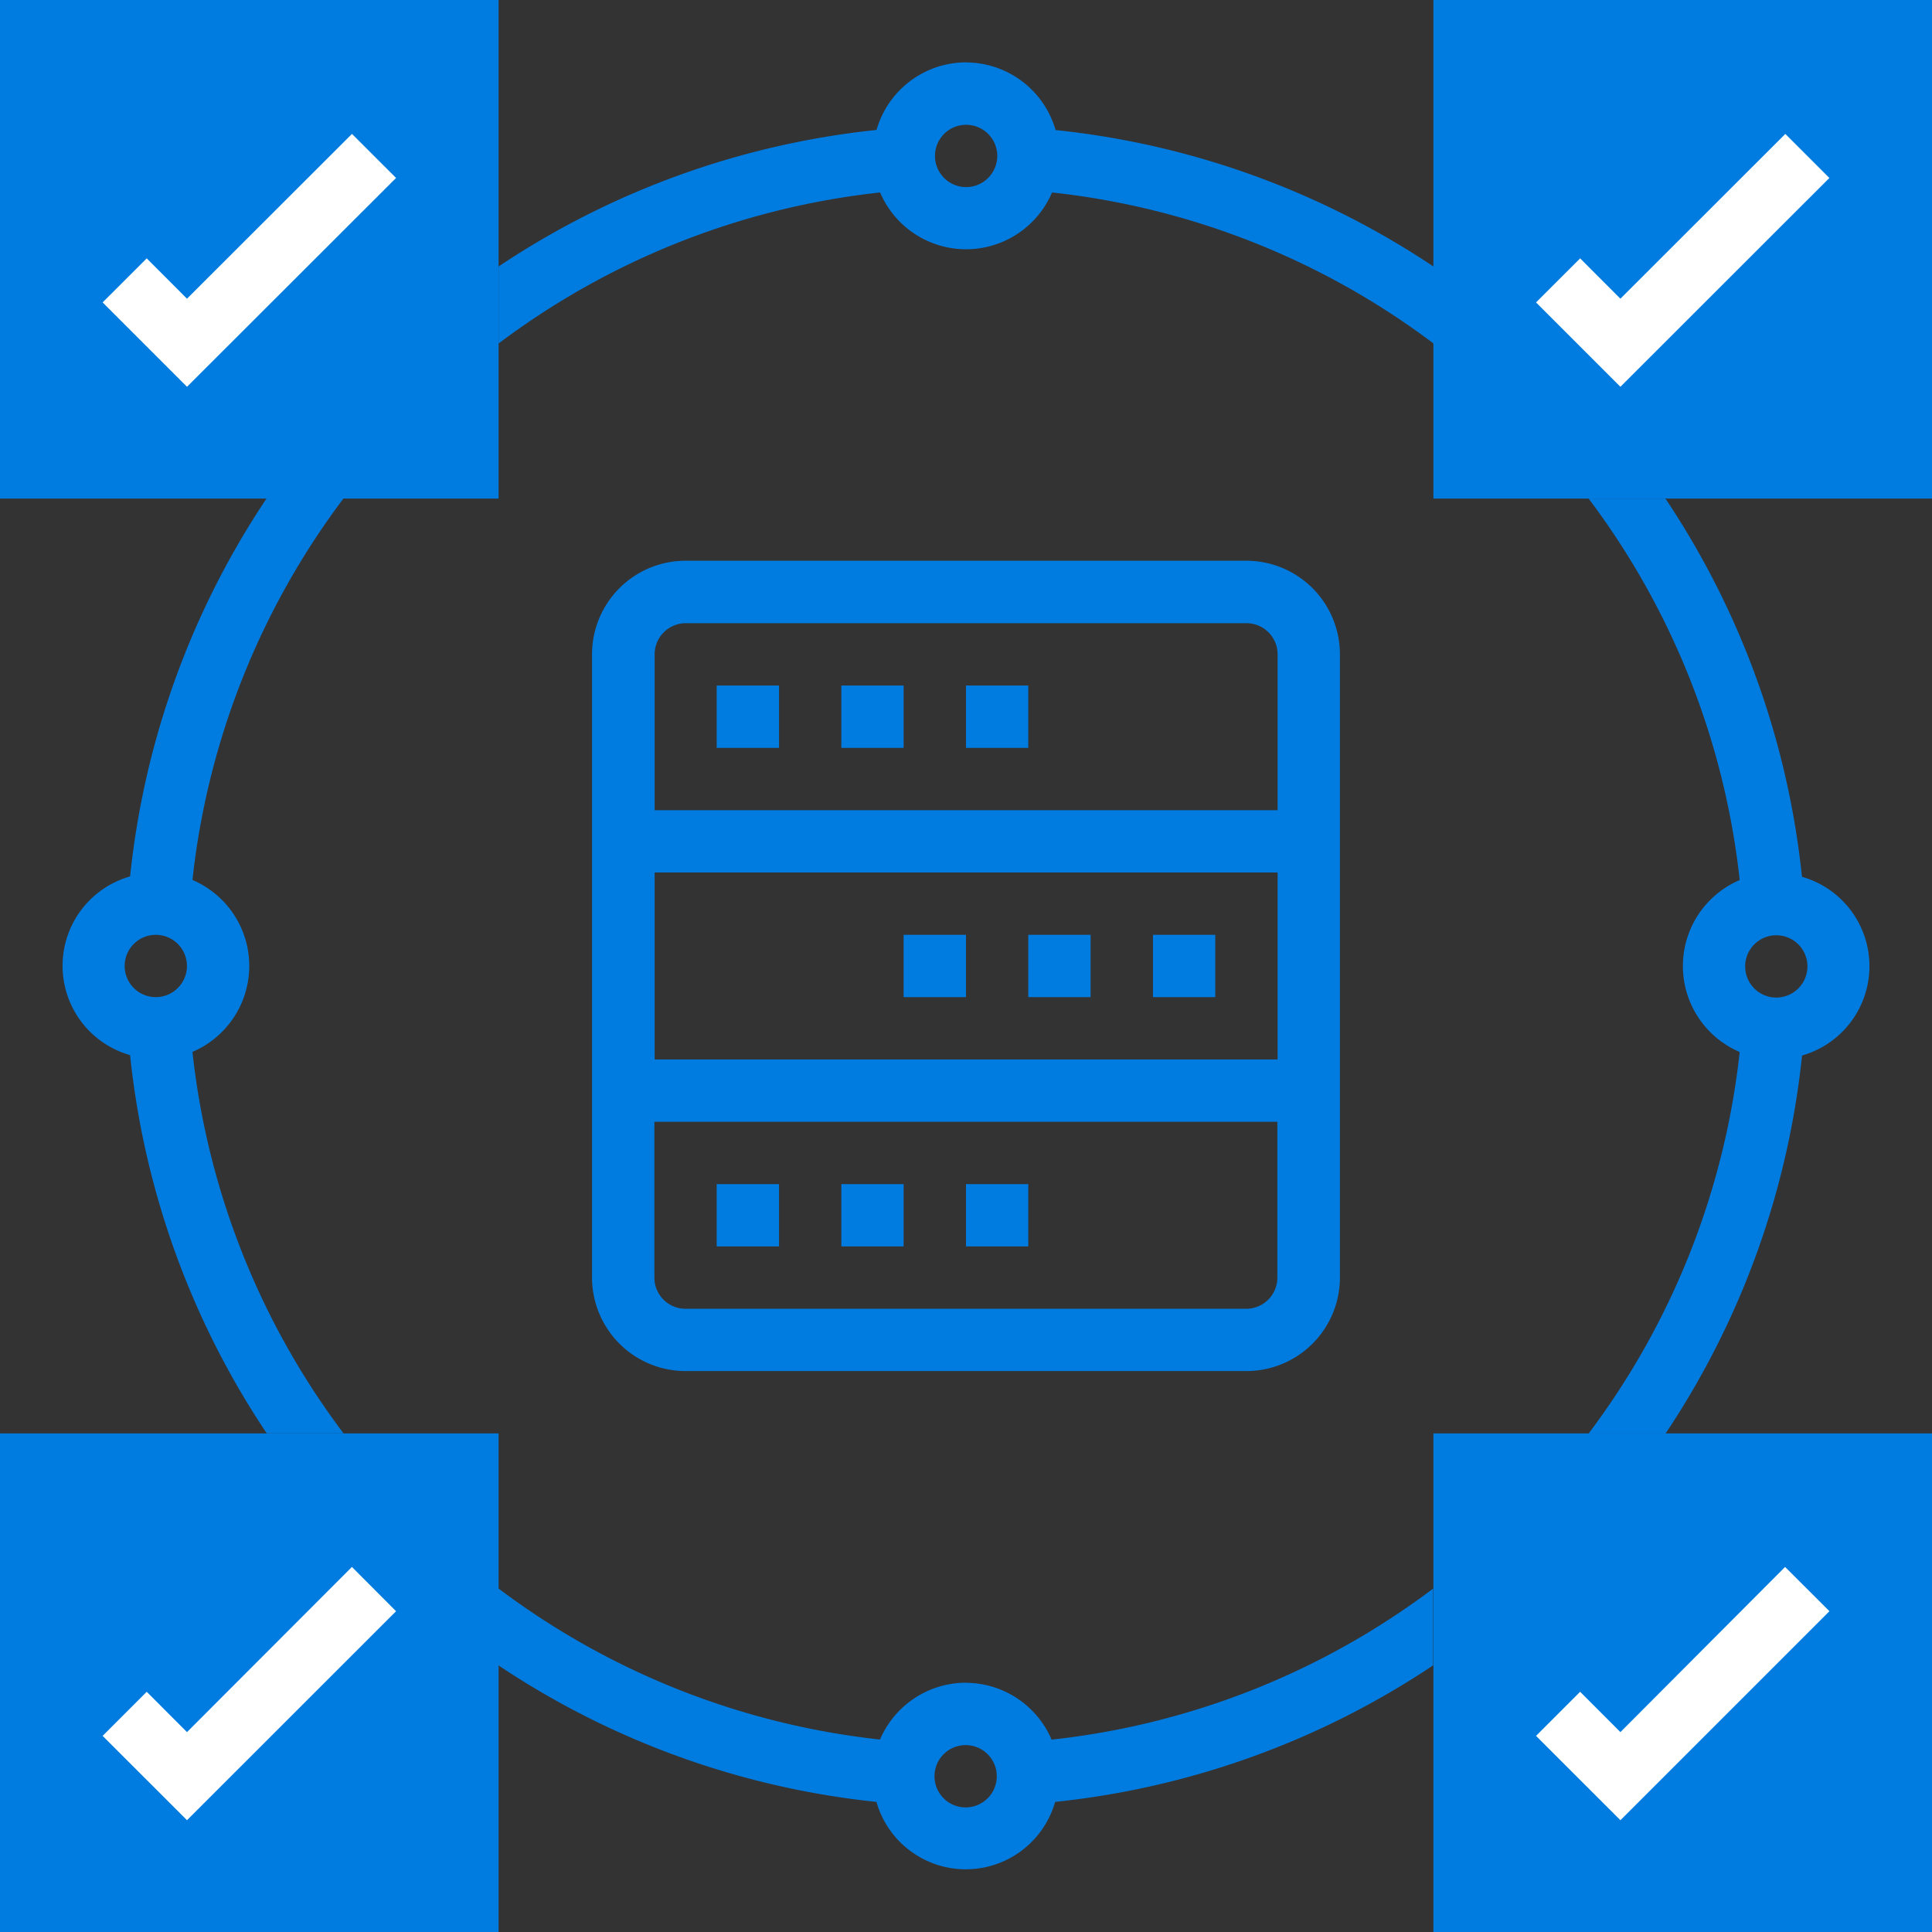 <svg xmlns="http://www.w3.org/2000/svg" xmlns:xlink="http://www.w3.org/1999/xlink" width="40.005" height="40.005" viewBox="0 0 40.005 40.005">
  <rect x="0" y="0" width="40.005" height="40.005" fill="#333333" stroke="none"/>
  <defs>
    <clipPath id="clip-path">
      <rect id="Rectangle_1823" data-name="Rectangle 1823" width="40" height="40" transform="translate(0.298 0.298)" fill="none"/>
    </clipPath>
  </defs>
  <g id="Group_2663" data-name="Group 2663" transform="translate(0.112 0.112)">
    <rect id="Rectangle_1810" data-name="Rectangle 1810" width="10.324" height="10.324" transform="translate(29.569 -0.112)" fill="#007ce1"/>
    <rect id="Rectangle_1811" data-name="Rectangle 1811" width="10.324" height="10.324" transform="translate(-0.112 -0.112)" fill="#007ce1"/>
    <rect id="Rectangle_1812" data-name="Rectangle 1812" width="10.324" height="10.324" transform="translate(-0.112 29.569)" fill="#007ce1"/>
    <rect id="Rectangle_1813" data-name="Rectangle 1813" width="10.324" height="10.324" transform="translate(29.569 29.569)" fill="#007ce1"/>
    <rect id="Rectangle_1814" data-name="Rectangle 1814" width="1.29" height="1.29" transform="translate(19.89 24.407)" fill="#007ce1"/>
    <rect id="Rectangle_1815" data-name="Rectangle 1815" width="1.29" height="1.29" transform="translate(17.309 24.407)" fill="#007ce1"/>
    <rect id="Rectangle_1816" data-name="Rectangle 1816" width="1.291" height="1.29" transform="translate(14.728 24.407)" fill="#007ce1"/>
    <rect id="Rectangle_1817" data-name="Rectangle 1817" width="1.29" height="1.29" transform="translate(23.762 19.245)" fill="#007ce1"/>
    <rect id="Rectangle_1818" data-name="Rectangle 1818" width="1.291" height="1.29" transform="translate(18.599 19.245)" fill="#007ce1"/>
    <rect id="Rectangle_1819" data-name="Rectangle 1819" width="1.291" height="1.29" transform="translate(21.18 19.245)" fill="#007ce1"/>
    <rect id="Rectangle_1820" data-name="Rectangle 1820" width="1.291" height="1.291" transform="translate(14.728 14.083)" fill="#007ce1"/>
    <rect id="Rectangle_1821" data-name="Rectangle 1821" width="1.29" height="1.291" transform="translate(17.309 14.083)" fill="#007ce1"/>
    <rect id="Rectangle_1822" data-name="Rectangle 1822" width="1.29" height="1.291" transform="translate(19.89 14.083)" fill="#007ce1"/>
    <g id="Group_2659" data-name="Group 2659" transform="translate(-0.408 -0.408)">
      <g id="Group_2658" data-name="Group 2658" clip-path="url(#clip-path)">
        <path id="Path_4227" data-name="Path 4227" d="M35.614,37.679a1.937,1.937,0,0,0,1.936-1.935v-12.9A1.938,1.938,0,0,0,35.614,20.9H24a1.938,1.938,0,0,0-1.936,1.936v12.9A1.938,1.938,0,0,0,24,37.679Zm.646-6.452h-12.9V27.355h12.9ZM24,22.193H35.614a.646.646,0,0,1,.646.646v3.226h-12.9V22.839A.646.646,0,0,1,24,22.193m-.645,13.551V32.517h12.9v3.227a.645.645,0,0,1-.646.645H24a.645.645,0,0,1-.645-.645" transform="translate(-9.509 -8.993)" fill="#007ce1"/>
        <path id="Path_4228" data-name="Path 4228" d="M28.259,2.323a1.933,1.933,0,0,0-1.852,1.4,17.289,17.289,0,0,0-7.826,2.827V8.145a16,16,0,0,1,7.9-3.128,1.935,1.935,0,0,0,3.56,0,16,16,0,0,1,7.9,3.128V6.552a17.3,17.3,0,0,0-7.827-2.827,1.933,1.933,0,0,0-1.852-1.4m0,2.581a.645.645,0,1,1,.645-.645.646.646,0,0,1-.645.645" transform="translate(-7.961 -0.736)" fill="#007ce1"/>
        <path id="Path_4229" data-name="Path 4229" d="M28.259,61.149a1.938,1.938,0,0,0-1.78,1.177,16.015,16.015,0,0,1-7.9-3.128v1.592a17.289,17.289,0,0,0,7.826,2.827,1.924,1.924,0,0,0,3.7,0,17.314,17.314,0,0,0,7.827-2.827V59.2a16,16,0,0,1-7.9,3.128,1.938,1.938,0,0,0-1.78-1.177m0,2.58a.645.645,0,1,1,.645-.645.645.645,0,0,1-.645.645" transform="translate(-7.961 -26.01)" fill="#007ce1"/>
        <path id="Path_4230" data-name="Path 4230" d="M63.618,26.407a17.306,17.306,0,0,0-2.827-7.827H59.2a16,16,0,0,1,3.129,7.9,1.935,1.935,0,0,0,0,3.56,16.013,16.013,0,0,1-3.128,7.9h1.593a17.29,17.29,0,0,0,2.826-7.827,1.924,1.924,0,0,0,0-3.7m-.533,2.5a.645.645,0,1,1,.645-.645.646.646,0,0,1-.645.645" transform="translate(-26.01 -7.961)" fill="#007ce1"/>
        <path id="Path_4231" data-name="Path 4231" d="M6.552,37.938H8.146a16,16,0,0,1-3.129-7.9,1.935,1.935,0,0,0,0-3.56,16.006,16.006,0,0,1,3.128-7.9H6.552a17.29,17.29,0,0,0-2.826,7.827,1.923,1.923,0,0,0,0,3.7,17.281,17.281,0,0,0,2.826,7.827M4.259,27.614a.645.645,0,1,1-.646.645.645.645,0,0,1,.646-.645" transform="translate(-0.736 -7.961)" fill="#007ce1"/>
        <path id="Path_4232" data-name="Path 4232" d="M63.317,5.9l-.912-.912L58.99,8.4l-.834-.835-.913.912,1.747,1.747Z" transform="translate(-25.141 -1.919)" fill="#fff"/>
        <path id="Path_4233" data-name="Path 4233" d="M5.571,8.4l-.834-.835-.913.912,1.747,1.747L9.9,5.9l-.913-.912Z" transform="translate(-1.403 -1.919)" fill="#fff"/>
        <path id="Path_4234" data-name="Path 4234" d="M5.571,61.82l-.834-.835-.913.913,1.747,1.746L9.9,59.317,8.986,58.4Z" transform="translate(-1.403 -25.658)" fill="#fff"/>
        <path id="Path_4235" data-name="Path 4235" d="M58.99,61.82l-.834-.835-.913.913,1.747,1.746,4.328-4.328L62.4,58.4Z" transform="translate(-25.141 -25.658)" fill="#fff"/>
      </g>
    </g>
  </g>
</svg>
